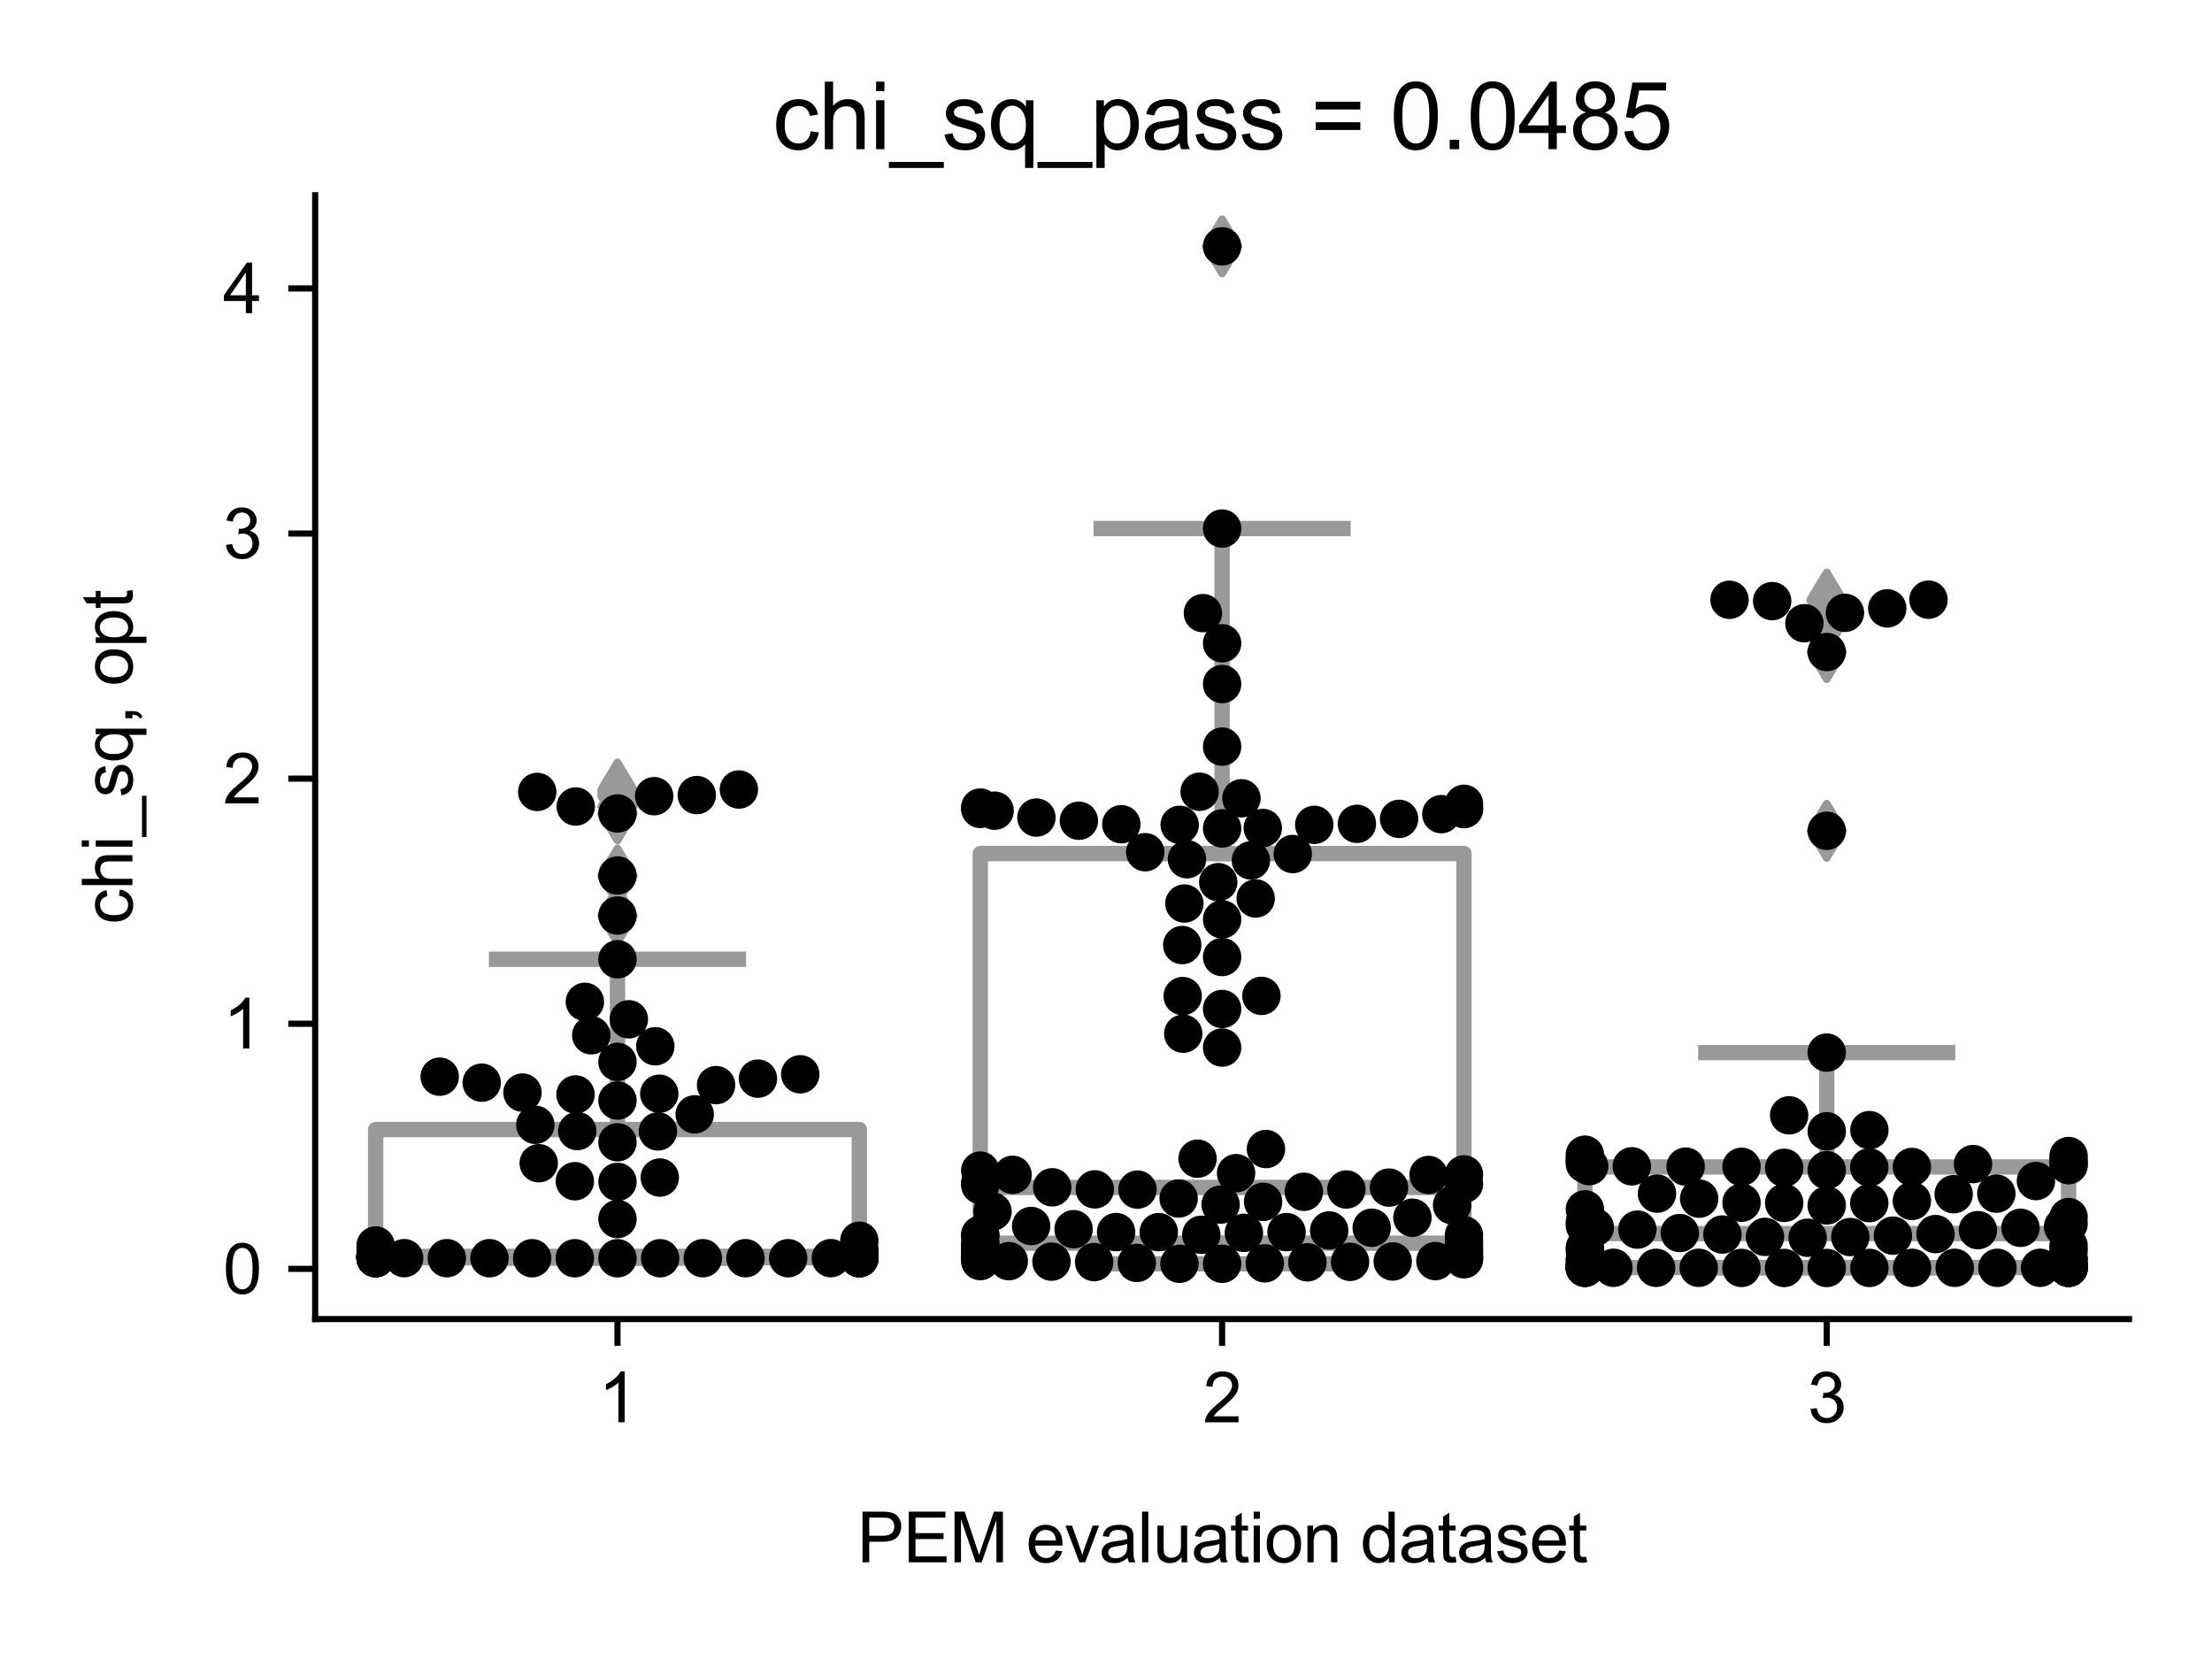 <?xml version="1.0" encoding="utf-8" standalone="no"?>
<!DOCTYPE svg PUBLIC "-//W3C//DTD SVG 1.1//EN"
  "http://www.w3.org/Graphics/SVG/1.1/DTD/svg11.dtd">
<svg xmlns:xlink="http://www.w3.org/1999/xlink" width="288pt" height="216pt" viewBox="0 0 288 216" xmlns="http://www.w3.org/2000/svg" version="1.1">
 <defs>
  <style type="text/css">*{stroke-linejoin: round; stroke-linecap: butt}</style>
 </defs>
 <g id="figure_1">
  <g id="patch_1">
   <path d="M 0 216 
L 288 216 
L 288 0 
L 0 0 
z
" style="fill: #ffffff"/>
  </g>
  <g id="axes_1">
   <g id="patch_2">
    <path d="M 41.036 171.738 
L 277.2 171.738 
L 277.2 25.425 
L 41.036 25.425 
z
" style="fill: #ffffff"/>
   </g>
   <g id="patch_3">
    <path d="M 48.908 163.756 
L 111.885 163.756 
L 111.885 147.061 
L 48.908 147.061 
L 48.908 163.756 
z
" clip-path="url(#p76d01d0c3d)" style="fill: #ffffff; stroke: #999999; stroke-width: 2; stroke-linejoin: miter"/>
   </g>
   <g id="patch_4">
    <path d="M 127.629 161.866 
L 190.606 161.866 
L 190.606 111.134 
L 127.629 111.134 
L 127.629 161.866 
z
" clip-path="url(#p76d01d0c3d)" style="fill: #ffffff; stroke: #999999; stroke-width: 2; stroke-linejoin: miter"/>
   </g>
   <g id="patch_5">
    <path d="M 206.351 165.029 
L 269.328 165.029 
L 269.328 151.935 
L 206.351 151.935 
L 206.351 165.029 
z
" clip-path="url(#p76d01d0c3d)" style="fill: #ffffff; stroke: #999999; stroke-width: 2; stroke-linejoin: miter"/>
   </g>
   <g id="matplotlib.axis_1">
    <g id="xtick_1">
     <g id="line2d_1">
      <defs>
       <path id="mb770503f40" d="M 0 0 
L 0 3.5 
" style="stroke: #000000; stroke-width: 0.8"/>
      </defs>
      <g>
       <use xlink:href="#mb770503f40" x="80.396" y="171.738" style="stroke: #000000; stroke-width: 0.8"/>
      </g>
     </g>
     <g id="text_1">
      <!-- 1 -->
      <g transform="translate(77.894 185.18)scale(0.09 -0.09)">
       <defs>
        <path id="ArialMT-31" d="M 2384 0 
L 1822 0 
L 1822 3584 
Q 1619 3391 1289 3197 
Q 959 3003 697 2906 
L 697 3450 
Q 1169 3672 1522 3987 
Q 1875 4303 2022 4600 
L 2384 4600 
L 2384 0 
z
" transform="scale(0.016)"/>
       </defs>
       <use xlink:href="#ArialMT-31"/>
      </g>
     </g>
    </g>
    <g id="xtick_2">
     <g id="line2d_2">
      <g>
       <use xlink:href="#mb770503f40" x="159.118" y="171.738" style="stroke: #000000; stroke-width: 0.8"/>
      </g>
     </g>
     <g id="text_2">
      <!-- 2 -->
      <g transform="translate(156.615 185.18)scale(0.09 -0.09)">
       <defs>
        <path id="ArialMT-32" d="M 3222 541 
L 3222 0 
L 194 0 
Q 188 203 259 391 
Q 375 700 629 1000 
Q 884 1300 1366 1694 
Q 2113 2306 2375 2664 
Q 2638 3022 2638 3341 
Q 2638 3675 2398 3904 
Q 2159 4134 1775 4134 
Q 1369 4134 1125 3890 
Q 881 3647 878 3216 
L 300 3275 
Q 359 3922 746 4261 
Q 1134 4600 1788 4600 
Q 2447 4600 2831 4234 
Q 3216 3869 3216 3328 
Q 3216 3053 3103 2787 
Q 2991 2522 2730 2228 
Q 2469 1934 1863 1422 
Q 1356 997 1212 845 
Q 1069 694 975 541 
L 3222 541 
z
" transform="scale(0.016)"/>
       </defs>
       <use xlink:href="#ArialMT-32"/>
      </g>
     </g>
    </g>
    <g id="xtick_3">
     <g id="line2d_3">
      <g>
       <use xlink:href="#mb770503f40" x="237.839" y="171.738" style="stroke: #000000; stroke-width: 0.8"/>
      </g>
     </g>
     <g id="text_3">
      <!-- 3 -->
      <g transform="translate(235.337 185.18)scale(0.09 -0.09)">
       <defs>
        <path id="ArialMT-33" d="M 269 1209 
L 831 1284 
Q 928 806 1161 595 
Q 1394 384 1728 384 
Q 2125 384 2398 659 
Q 2672 934 2672 1341 
Q 2672 1728 2419 1979 
Q 2166 2231 1775 2231 
Q 1616 2231 1378 2169 
L 1441 2663 
Q 1497 2656 1531 2656 
Q 1891 2656 2178 2843 
Q 2466 3031 2466 3422 
Q 2466 3731 2256 3934 
Q 2047 4138 1716 4138 
Q 1388 4138 1169 3931 
Q 950 3725 888 3313 
L 325 3413 
Q 428 3978 793 4289 
Q 1159 4600 1703 4600 
Q 2078 4600 2393 4439 
Q 2709 4278 2876 4000 
Q 3044 3722 3044 3409 
Q 3044 3113 2884 2869 
Q 2725 2625 2413 2481 
Q 2819 2388 3044 2092 
Q 3269 1797 3269 1353 
Q 3269 753 2831 336 
Q 2394 -81 1725 -81 
Q 1122 -81 723 278 
Q 325 638 269 1209 
z
" transform="scale(0.016)"/>
       </defs>
       <use xlink:href="#ArialMT-33"/>
      </g>
     </g>
    </g>
    <g id="text_4">
     <!-- PEM evaluation dataset -->
     <g transform="translate(111.591 203.411)scale(0.09 -0.09)">
      <defs>
       <path id="ArialMT-50" d="M 494 0 
L 494 4581 
L 2222 4581 
Q 2678 4581 2919 4538 
Q 3256 4481 3484 4323 
Q 3713 4166 3852 3881 
Q 3991 3597 3991 3256 
Q 3991 2672 3619 2267 
Q 3247 1863 2275 1863 
L 1100 1863 
L 1100 0 
L 494 0 
z
M 1100 2403 
L 2284 2403 
Q 2872 2403 3119 2622 
Q 3366 2841 3366 3238 
Q 3366 3525 3220 3729 
Q 3075 3934 2838 4000 
Q 2684 4041 2272 4041 
L 1100 4041 
L 1100 2403 
z
" transform="scale(0.016)"/>
       <path id="ArialMT-45" d="M 506 0 
L 506 4581 
L 3819 4581 
L 3819 4041 
L 1113 4041 
L 1113 2638 
L 3647 2638 
L 3647 2100 
L 1113 2100 
L 1113 541 
L 3925 541 
L 3925 0 
L 506 0 
z
" transform="scale(0.016)"/>
       <path id="ArialMT-4d" d="M 475 0 
L 475 4581 
L 1388 4581 
L 2472 1338 
Q 2622 884 2691 659 
Q 2769 909 2934 1394 
L 4031 4581 
L 4847 4581 
L 4847 0 
L 4263 0 
L 4263 3834 
L 2931 0 
L 2384 0 
L 1059 3900 
L 1059 0 
L 475 0 
z
" transform="scale(0.016)"/>
       <path id="ArialMT-20" transform="scale(0.016)"/>
       <path id="ArialMT-65" d="M 2694 1069 
L 3275 997 
Q 3138 488 2766 206 
Q 2394 -75 1816 -75 
Q 1088 -75 661 373 
Q 234 822 234 1631 
Q 234 2469 665 2931 
Q 1097 3394 1784 3394 
Q 2450 3394 2872 2941 
Q 3294 2488 3294 1666 
Q 3294 1616 3291 1516 
L 816 1516 
Q 847 969 1125 678 
Q 1403 388 1819 388 
Q 2128 388 2347 550 
Q 2566 713 2694 1069 
z
M 847 1978 
L 2700 1978 
Q 2663 2397 2488 2606 
Q 2219 2931 1791 2931 
Q 1403 2931 1139 2672 
Q 875 2413 847 1978 
z
" transform="scale(0.016)"/>
       <path id="ArialMT-76" d="M 1344 0 
L 81 3319 
L 675 3319 
L 1388 1331 
Q 1503 1009 1600 663 
Q 1675 925 1809 1294 
L 2547 3319 
L 3125 3319 
L 1869 0 
L 1344 0 
z
" transform="scale(0.016)"/>
       <path id="ArialMT-61" d="M 2588 409 
Q 2275 144 1986 34 
Q 1697 -75 1366 -75 
Q 819 -75 525 192 
Q 231 459 231 875 
Q 231 1119 342 1320 
Q 453 1522 633 1644 
Q 813 1766 1038 1828 
Q 1203 1872 1538 1913 
Q 2219 1994 2541 2106 
Q 2544 2222 2544 2253 
Q 2544 2597 2384 2738 
Q 2169 2928 1744 2928 
Q 1347 2928 1158 2789 
Q 969 2650 878 2297 
L 328 2372 
Q 403 2725 575 2942 
Q 747 3159 1072 3276 
Q 1397 3394 1825 3394 
Q 2250 3394 2515 3294 
Q 2781 3194 2906 3042 
Q 3031 2891 3081 2659 
Q 3109 2516 3109 2141 
L 3109 1391 
Q 3109 606 3145 398 
Q 3181 191 3288 0 
L 2700 0 
Q 2613 175 2588 409 
z
M 2541 1666 
Q 2234 1541 1622 1453 
Q 1275 1403 1131 1340 
Q 988 1278 909 1158 
Q 831 1038 831 891 
Q 831 666 1001 516 
Q 1172 366 1500 366 
Q 1825 366 2078 508 
Q 2331 650 2450 897 
Q 2541 1088 2541 1459 
L 2541 1666 
z
" transform="scale(0.016)"/>
       <path id="ArialMT-6c" d="M 409 0 
L 409 4581 
L 972 4581 
L 972 0 
L 409 0 
z
" transform="scale(0.016)"/>
       <path id="ArialMT-75" d="M 2597 0 
L 2597 488 
Q 2209 -75 1544 -75 
Q 1250 -75 995 37 
Q 741 150 617 320 
Q 494 491 444 738 
Q 409 903 409 1263 
L 409 3319 
L 972 3319 
L 972 1478 
Q 972 1038 1006 884 
Q 1059 663 1231 536 
Q 1403 409 1656 409 
Q 1909 409 2131 539 
Q 2353 669 2445 892 
Q 2538 1116 2538 1541 
L 2538 3319 
L 3100 3319 
L 3100 0 
L 2597 0 
z
" transform="scale(0.016)"/>
       <path id="ArialMT-74" d="M 1650 503 
L 1731 6 
Q 1494 -44 1306 -44 
Q 1000 -44 831 53 
Q 663 150 594 308 
Q 525 466 525 972 
L 525 2881 
L 113 2881 
L 113 3319 
L 525 3319 
L 525 4141 
L 1084 4478 
L 1084 3319 
L 1650 3319 
L 1650 2881 
L 1084 2881 
L 1084 941 
Q 1084 700 1114 631 
Q 1144 563 1211 522 
Q 1278 481 1403 481 
Q 1497 481 1650 503 
z
" transform="scale(0.016)"/>
       <path id="ArialMT-69" d="M 425 3934 
L 425 4581 
L 988 4581 
L 988 3934 
L 425 3934 
z
M 425 0 
L 425 3319 
L 988 3319 
L 988 0 
L 425 0 
z
" transform="scale(0.016)"/>
       <path id="ArialMT-6f" d="M 213 1659 
Q 213 2581 725 3025 
Q 1153 3394 1769 3394 
Q 2453 3394 2887 2945 
Q 3322 2497 3322 1706 
Q 3322 1066 3130 698 
Q 2938 331 2570 128 
Q 2203 -75 1769 -75 
Q 1072 -75 642 372 
Q 213 819 213 1659 
z
M 791 1659 
Q 791 1022 1069 705 
Q 1347 388 1769 388 
Q 2188 388 2466 706 
Q 2744 1025 2744 1678 
Q 2744 2294 2464 2611 
Q 2184 2928 1769 2928 
Q 1347 2928 1069 2612 
Q 791 2297 791 1659 
z
" transform="scale(0.016)"/>
       <path id="ArialMT-6e" d="M 422 0 
L 422 3319 
L 928 3319 
L 928 2847 
Q 1294 3394 1984 3394 
Q 2284 3394 2536 3286 
Q 2788 3178 2913 3003 
Q 3038 2828 3088 2588 
Q 3119 2431 3119 2041 
L 3119 0 
L 2556 0 
L 2556 2019 
Q 2556 2363 2490 2533 
Q 2425 2703 2258 2804 
Q 2091 2906 1866 2906 
Q 1506 2906 1245 2678 
Q 984 2450 984 1813 
L 984 0 
L 422 0 
z
" transform="scale(0.016)"/>
       <path id="ArialMT-64" d="M 2575 0 
L 2575 419 
Q 2259 -75 1647 -75 
Q 1250 -75 917 144 
Q 584 363 401 755 
Q 219 1147 219 1656 
Q 219 2153 384 2558 
Q 550 2963 881 3178 
Q 1213 3394 1622 3394 
Q 1922 3394 2156 3267 
Q 2391 3141 2538 2938 
L 2538 4581 
L 3097 4581 
L 3097 0 
L 2575 0 
z
M 797 1656 
Q 797 1019 1065 703 
Q 1334 388 1700 388 
Q 2069 388 2326 689 
Q 2584 991 2584 1609 
Q 2584 2291 2321 2609 
Q 2059 2928 1675 2928 
Q 1300 2928 1048 2622 
Q 797 2316 797 1656 
z
" transform="scale(0.016)"/>
       <path id="ArialMT-73" d="M 197 991 
L 753 1078 
Q 800 744 1014 566 
Q 1228 388 1613 388 
Q 2000 388 2187 545 
Q 2375 703 2375 916 
Q 2375 1106 2209 1216 
Q 2094 1291 1634 1406 
Q 1016 1563 777 1677 
Q 538 1791 414 1992 
Q 291 2194 291 2438 
Q 291 2659 392 2848 
Q 494 3038 669 3163 
Q 800 3259 1026 3326 
Q 1253 3394 1513 3394 
Q 1903 3394 2198 3281 
Q 2494 3169 2634 2976 
Q 2775 2784 2828 2463 
L 2278 2388 
Q 2241 2644 2061 2787 
Q 1881 2931 1553 2931 
Q 1166 2931 1000 2803 
Q 834 2675 834 2503 
Q 834 2394 903 2306 
Q 972 2216 1119 2156 
Q 1203 2125 1616 2013 
Q 2213 1853 2448 1751 
Q 2684 1650 2818 1456 
Q 2953 1263 2953 975 
Q 2953 694 2789 445 
Q 2625 197 2315 61 
Q 2006 -75 1616 -75 
Q 969 -75 630 194 
Q 291 463 197 991 
z
" transform="scale(0.016)"/>
      </defs>
      <use xlink:href="#ArialMT-50"/>
      <use xlink:href="#ArialMT-45" x="66.699"/>
      <use xlink:href="#ArialMT-4d" x="133.398"/>
      <use xlink:href="#ArialMT-20" x="216.699"/>
      <use xlink:href="#ArialMT-65" x="244.482"/>
      <use xlink:href="#ArialMT-76" x="300.098"/>
      <use xlink:href="#ArialMT-61" x="350.098"/>
      <use xlink:href="#ArialMT-6c" x="405.713"/>
      <use xlink:href="#ArialMT-75" x="427.93"/>
      <use xlink:href="#ArialMT-61" x="483.545"/>
      <use xlink:href="#ArialMT-74" x="539.16"/>
      <use xlink:href="#ArialMT-69" x="566.943"/>
      <use xlink:href="#ArialMT-6f" x="589.16"/>
      <use xlink:href="#ArialMT-6e" x="644.775"/>
      <use xlink:href="#ArialMT-20" x="700.391"/>
      <use xlink:href="#ArialMT-64" x="728.174"/>
      <use xlink:href="#ArialMT-61" x="783.789"/>
      <use xlink:href="#ArialMT-74" x="839.404"/>
      <use xlink:href="#ArialMT-61" x="867.188"/>
      <use xlink:href="#ArialMT-73" x="922.803"/>
      <use xlink:href="#ArialMT-65" x="972.803"/>
      <use xlink:href="#ArialMT-74" x="1028.418"/>
     </g>
    </g>
   </g>
   <g id="matplotlib.axis_2">
    <g id="ytick_1">
     <g id="line2d_4">
      <defs>
       <path id="m983ba4df75" d="M 0 0 
L -3.5 0 
" style="stroke: #000000; stroke-width: 0.8"/>
      </defs>
      <g>
       <use xlink:href="#m983ba4df75" x="41.036" y="165.204" style="stroke: #000000; stroke-width: 0.8"/>
      </g>
     </g>
     <g id="text_5">
      <!-- 0 -->
      <g transform="translate(29.031 168.425)scale(0.09 -0.09)">
       <defs>
        <path id="ArialMT-30" d="M 266 2259 
Q 266 3072 433 3567 
Q 600 4063 929 4331 
Q 1259 4600 1759 4600 
Q 2128 4600 2406 4451 
Q 2684 4303 2865 4023 
Q 3047 3744 3150 3342 
Q 3253 2941 3253 2259 
Q 3253 1453 3087 958 
Q 2922 463 2592 192 
Q 2263 -78 1759 -78 
Q 1097 -78 719 397 
Q 266 969 266 2259 
z
M 844 2259 
Q 844 1131 1108 757 
Q 1372 384 1759 384 
Q 2147 384 2411 759 
Q 2675 1134 2675 2259 
Q 2675 3391 2411 3762 
Q 2147 4134 1753 4134 
Q 1366 4134 1134 3806 
Q 844 3388 844 2259 
z
" transform="scale(0.016)"/>
       </defs>
       <use xlink:href="#ArialMT-30"/>
      </g>
     </g>
    </g>
    <g id="ytick_2">
     <g id="line2d_5">
      <g>
       <use xlink:href="#m983ba4df75" x="41.036" y="133.29" style="stroke: #000000; stroke-width: 0.8"/>
      </g>
     </g>
     <g id="text_6">
      <!-- 1 -->
      <g transform="translate(29.031 136.512)scale(0.09 -0.09)">
       <use xlink:href="#ArialMT-31"/>
      </g>
     </g>
    </g>
    <g id="ytick_3">
     <g id="line2d_6">
      <g>
       <use xlink:href="#m983ba4df75" x="41.036" y="101.377" style="stroke: #000000; stroke-width: 0.8"/>
      </g>
     </g>
     <g id="text_7">
      <!-- 2 -->
      <g transform="translate(29.031 104.598)scale(0.09 -0.09)">
       <use xlink:href="#ArialMT-32"/>
      </g>
     </g>
    </g>
    <g id="ytick_4">
     <g id="line2d_7">
      <g>
       <use xlink:href="#m983ba4df75" x="41.036" y="69.464" style="stroke: #000000; stroke-width: 0.8"/>
      </g>
     </g>
     <g id="text_8">
      <!-- 3 -->
      <g transform="translate(29.031 72.685)scale(0.09 -0.09)">
       <use xlink:href="#ArialMT-33"/>
      </g>
     </g>
    </g>
    <g id="ytick_5">
     <g id="line2d_8">
      <g>
       <use xlink:href="#m983ba4df75" x="41.036" y="37.551" style="stroke: #000000; stroke-width: 0.8"/>
      </g>
     </g>
     <g id="text_9">
      <!-- 4 -->
      <g transform="translate(29.031 40.772)scale(0.09 -0.09)">
       <defs>
        <path id="ArialMT-34" d="M 2069 0 
L 2069 1097 
L 81 1097 
L 81 1613 
L 2172 4581 
L 2631 4581 
L 2631 1613 
L 3250 1613 
L 3250 1097 
L 2631 1097 
L 2631 0 
L 2069 0 
z
M 2069 1613 
L 2069 3678 
L 634 1613 
L 2069 1613 
z
" transform="scale(0.016)"/>
       </defs>
       <use xlink:href="#ArialMT-34"/>
      </g>
     </g>
    </g>
    <g id="text_10">
     <!-- chi_sq, opt -->
     <g transform="translate(17.242 120.344)rotate(-90)scale(0.09 -0.09)">
      <defs>
       <path id="ArialMT-63" d="M 2588 1216 
L 3141 1144 
Q 3050 572 2676 248 
Q 2303 -75 1759 -75 
Q 1078 -75 664 370 
Q 250 816 250 1647 
Q 250 2184 428 2587 
Q 606 2991 970 3192 
Q 1334 3394 1763 3394 
Q 2303 3394 2647 3120 
Q 2991 2847 3088 2344 
L 2541 2259 
Q 2463 2594 2264 2762 
Q 2066 2931 1784 2931 
Q 1359 2931 1093 2626 
Q 828 2322 828 1663 
Q 828 994 1084 691 
Q 1341 388 1753 388 
Q 2084 388 2306 591 
Q 2528 794 2588 1216 
z
" transform="scale(0.016)"/>
       <path id="ArialMT-68" d="M 422 0 
L 422 4581 
L 984 4581 
L 984 2938 
Q 1378 3394 1978 3394 
Q 2347 3394 2619 3248 
Q 2891 3103 3008 2847 
Q 3125 2591 3125 2103 
L 3125 0 
L 2563 0 
L 2563 2103 
Q 2563 2525 2380 2717 
Q 2197 2909 1863 2909 
Q 1613 2909 1392 2779 
Q 1172 2650 1078 2428 
Q 984 2206 984 1816 
L 984 0 
L 422 0 
z
" transform="scale(0.016)"/>
       <path id="ArialMT-5f" d="M -97 -1272 
L -97 -866 
L 3631 -866 
L 3631 -1272 
L -97 -1272 
z
" transform="scale(0.016)"/>
       <path id="ArialMT-71" d="M 2538 -1272 
L 2538 353 
Q 2406 169 2170 47 
Q 1934 -75 1669 -75 
Q 1078 -75 651 397 
Q 225 869 225 1691 
Q 225 2191 398 2587 
Q 572 2984 901 3189 
Q 1231 3394 1625 3394 
Q 2241 3394 2594 2875 
L 2594 3319 
L 3100 3319 
L 3100 -1272 
L 2538 -1272 
z
M 803 1669 
Q 803 1028 1072 708 
Q 1341 388 1716 388 
Q 2075 388 2334 692 
Q 2594 997 2594 1619 
Q 2594 2281 2320 2615 
Q 2047 2950 1678 2950 
Q 1313 2950 1058 2639 
Q 803 2328 803 1669 
z
" transform="scale(0.016)"/>
       <path id="ArialMT-2c" d="M 569 0 
L 569 641 
L 1209 641 
L 1209 0 
Q 1209 -353 1084 -570 
Q 959 -788 688 -906 
L 531 -666 
Q 709 -588 793 -436 
Q 878 -284 888 0 
L 569 0 
z
" transform="scale(0.016)"/>
       <path id="ArialMT-70" d="M 422 -1272 
L 422 3319 
L 934 3319 
L 934 2888 
Q 1116 3141 1344 3267 
Q 1572 3394 1897 3394 
Q 2322 3394 2647 3175 
Q 2972 2956 3137 2557 
Q 3303 2159 3303 1684 
Q 3303 1175 3120 767 
Q 2938 359 2589 142 
Q 2241 -75 1856 -75 
Q 1575 -75 1351 44 
Q 1128 163 984 344 
L 984 -1272 
L 422 -1272 
z
M 931 1641 
Q 931 1000 1190 694 
Q 1450 388 1819 388 
Q 2194 388 2461 705 
Q 2728 1022 2728 1688 
Q 2728 2322 2467 2637 
Q 2206 2953 1844 2953 
Q 1484 2953 1207 2617 
Q 931 2281 931 1641 
z
" transform="scale(0.016)"/>
      </defs>
      <use xlink:href="#ArialMT-63"/>
      <use xlink:href="#ArialMT-68" x="50"/>
      <use xlink:href="#ArialMT-69" x="105.615"/>
      <use xlink:href="#ArialMT-5f" x="127.832"/>
      <use xlink:href="#ArialMT-73" x="183.447"/>
      <use xlink:href="#ArialMT-71" x="233.447"/>
      <use xlink:href="#ArialMT-2c" x="289.062"/>
      <use xlink:href="#ArialMT-20" x="316.846"/>
      <use xlink:href="#ArialMT-6f" x="344.629"/>
      <use xlink:href="#ArialMT-70" x="400.244"/>
      <use xlink:href="#ArialMT-74" x="455.859"/>
     </g>
    </g>
   </g>
   <g id="line2d_9">
    <path d="M 80.396 163.756 
L 80.396 163.824 
" clip-path="url(#p76d01d0c3d)" style="fill: none; stroke: #999999; stroke-width: 2; stroke-linecap: square"/>
   </g>
   <g id="line2d_10">
    <path d="M 80.396 147.061 
L 80.396 124.896 
" clip-path="url(#p76d01d0c3d)" style="fill: none; stroke: #999999; stroke-width: 2; stroke-linecap: square"/>
   </g>
   <g id="line2d_11">
    <path d="M 64.652 163.824 
L 96.141 163.824 
" clip-path="url(#p76d01d0c3d)" style="fill: none; stroke: #999999; stroke-width: 2; stroke-linecap: square"/>
   </g>
   <g id="line2d_12">
    <path d="M 64.652 124.896 
L 96.141 124.896 
" clip-path="url(#p76d01d0c3d)" style="fill: none; stroke: #999999; stroke-width: 2; stroke-linecap: square"/>
   </g>
   <g id="line2d_13">
    <defs>
     <path id="mafc43ef3db" d="M -0 3.536 
L 2.121 0 
L -0 -3.536 
L -2.121 -0 
z
" style="stroke: #999999; stroke-linejoin: miter"/>
    </defs>
    <g clip-path="url(#p76d01d0c3d)">
     <use xlink:href="#mafc43ef3db" x="80.396" y="119.202" style="fill: #999999; stroke: #999999; stroke-linejoin: miter"/>
     <use xlink:href="#mafc43ef3db" x="80.396" y="113.992" style="fill: #999999; stroke: #999999; stroke-linejoin: miter"/>
     <use xlink:href="#mafc43ef3db" x="80.396" y="105.91" style="fill: #999999; stroke: #999999; stroke-linejoin: miter"/>
     <use xlink:href="#mafc43ef3db" x="80.396" y="105.007" style="fill: #999999; stroke: #999999; stroke-linejoin: miter"/>
     <use xlink:href="#mafc43ef3db" x="80.396" y="103.662" style="fill: #999999; stroke: #999999; stroke-linejoin: miter"/>
     <use xlink:href="#mafc43ef3db" x="80.396" y="103.519" style="fill: #999999; stroke: #999999; stroke-linejoin: miter"/>
     <use xlink:href="#mafc43ef3db" x="80.396" y="103.11" style="fill: #999999; stroke: #999999; stroke-linejoin: miter"/>
     <use xlink:href="#mafc43ef3db" x="80.396" y="102.794" style="fill: #999999; stroke: #999999; stroke-linejoin: miter"/>
    </g>
   </g>
   <g id="line2d_14">
    <path d="M 159.118 161.866 
L 159.118 164.544 
" clip-path="url(#p76d01d0c3d)" style="fill: none; stroke: #999999; stroke-width: 2; stroke-linecap: square"/>
   </g>
   <g id="line2d_15">
    <path d="M 159.118 111.134 
L 159.118 68.816 
" clip-path="url(#p76d01d0c3d)" style="fill: none; stroke: #999999; stroke-width: 2; stroke-linecap: square"/>
   </g>
   <g id="line2d_16">
    <path d="M 143.374 164.544 
L 174.862 164.544 
" clip-path="url(#p76d01d0c3d)" style="fill: none; stroke: #999999; stroke-width: 2; stroke-linecap: square"/>
   </g>
   <g id="line2d_17">
    <path d="M 143.374 68.816 
L 174.862 68.816 
" clip-path="url(#p76d01d0c3d)" style="fill: none; stroke: #999999; stroke-width: 2; stroke-linecap: square"/>
   </g>
   <g id="line2d_18">
    <g clip-path="url(#p76d01d0c3d)">
     <use xlink:href="#mafc43ef3db" x="159.118" y="32.076" style="fill: #999999; stroke: #999999; stroke-linejoin: miter"/>
    </g>
   </g>
   <g id="line2d_19">
    <path d="M 237.839 165.029 
L 237.839 165.088 
" clip-path="url(#p76d01d0c3d)" style="fill: none; stroke: #999999; stroke-width: 2; stroke-linecap: square"/>
   </g>
   <g id="line2d_20">
    <path d="M 237.839 151.935 
L 237.839 137.047 
" clip-path="url(#p76d01d0c3d)" style="fill: none; stroke: #999999; stroke-width: 2; stroke-linecap: square"/>
   </g>
   <g id="line2d_21">
    <path d="M 222.095 165.088 
L 253.584 165.088 
" clip-path="url(#p76d01d0c3d)" style="fill: none; stroke: #999999; stroke-width: 2; stroke-linecap: square"/>
   </g>
   <g id="line2d_22">
    <path d="M 222.095 137.047 
L 253.584 137.047 
" clip-path="url(#p76d01d0c3d)" style="fill: none; stroke: #999999; stroke-width: 2; stroke-linecap: square"/>
   </g>
   <g id="line2d_23">
    <g clip-path="url(#p76d01d0c3d)">
     <use xlink:href="#mafc43ef3db" x="237.839" y="108.169" style="fill: #999999; stroke: #999999; stroke-linejoin: miter"/>
     <use xlink:href="#mafc43ef3db" x="237.839" y="84.893" style="fill: #999999; stroke: #999999; stroke-linejoin: miter"/>
     <use xlink:href="#mafc43ef3db" x="237.839" y="81.147" style="fill: #999999; stroke: #999999; stroke-linejoin: miter"/>
     <use xlink:href="#mafc43ef3db" x="237.839" y="79.787" style="fill: #999999; stroke: #999999; stroke-linejoin: miter"/>
     <use xlink:href="#mafc43ef3db" x="237.839" y="79.208" style="fill: #999999; stroke: #999999; stroke-linejoin: miter"/>
     <use xlink:href="#mafc43ef3db" x="237.839" y="78.265" style="fill: #999999; stroke: #999999; stroke-linejoin: miter"/>
     <use xlink:href="#mafc43ef3db" x="237.839" y="78.092" style="fill: #999999; stroke: #999999; stroke-linejoin: miter"/>
     <use xlink:href="#mafc43ef3db" x="237.839" y="78.077" style="fill: #999999; stroke: #999999; stroke-linejoin: miter"/>
    </g>
   </g>
   <g id="line2d_24">
    <path d="M 48.908 163.575 
L 111.885 163.575 
" clip-path="url(#p76d01d0c3d)" style="fill: none; stroke: #999999; stroke-width: 2; stroke-linecap: square"/>
   </g>
   <g id="line2d_25">
    <path d="M 127.629 154.605 
L 190.606 154.605 
" clip-path="url(#p76d01d0c3d)" style="fill: none; stroke: #999999; stroke-width: 2; stroke-linecap: square"/>
   </g>
   <g id="line2d_26">
    <path d="M 206.351 160.607 
L 269.328 160.607 
" clip-path="url(#p76d01d0c3d)" style="fill: none; stroke: #999999; stroke-width: 2; stroke-linecap: square"/>
   </g>
   <g id="patch_6">
    <path d="M 41.036 171.738 
L 41.036 25.425 
" style="fill: none; stroke: #000000; stroke-width: 0.8; stroke-linejoin: miter; stroke-linecap: square"/>
   </g>
   <g id="patch_7">
    <path d="M 41.036 171.738 
L 277.2 171.738 
" style="fill: none; stroke: #000000; stroke-width: 0.8; stroke-linejoin: miter; stroke-linecap: square"/>
   </g>
   <g id="PathCollection_1">
    <defs>
     <path id="C0_0_59c40c7d35" d="M 0 2.5 
C 0.663 2.5 1.299 2.237 1.768 1.768 
C 2.237 1.299 2.5 0.663 2.5 -0 
C 2.5 -0.663 2.237 -1.299 1.768 -1.768 
C 1.299 -2.237 0.663 -2.5 0 -2.5 
C -0.663 -2.5 -1.299 -2.237 -1.768 -1.768 
C -2.237 -1.299 -2.5 -0.663 -2.5 0 
C -2.5 0.663 -2.237 1.299 -1.768 1.768 
C -1.299 2.237 -0.663 2.5 0 2.5 
z
"/>
    </defs>
    <g clip-path="url(#p76d01d0c3d)">
     <use xlink:href="#C0_0_59c40c7d35" x="80.396" y="163.824"/>
    </g>
    <g clip-path="url(#p76d01d0c3d)">
     <use xlink:href="#C0_0_59c40c7d35" x="74.841" y="163.822"/>
    </g>
    <g clip-path="url(#p76d01d0c3d)">
     <use xlink:href="#C0_0_59c40c7d35" x="85.951" y="163.821"/>
    </g>
    <g clip-path="url(#p76d01d0c3d)">
     <use xlink:href="#C0_0_59c40c7d35" x="69.286" y="163.819"/>
    </g>
    <g clip-path="url(#p76d01d0c3d)">
     <use xlink:href="#C0_0_59c40c7d35" x="91.506" y="163.818"/>
    </g>
    <g clip-path="url(#p76d01d0c3d)">
     <use xlink:href="#C0_0_59c40c7d35" x="63.732" y="163.817"/>
    </g>
    <g clip-path="url(#p76d01d0c3d)">
     <use xlink:href="#C0_0_59c40c7d35" x="97.061" y="163.817"/>
    </g>
    <g clip-path="url(#p76d01d0c3d)">
     <use xlink:href="#C0_0_59c40c7d35" x="102.616" y="163.817"/>
    </g>
    <g clip-path="url(#p76d01d0c3d)">
     <use xlink:href="#C0_0_59c40c7d35" x="58.177" y="163.814"/>
    </g>
    <g clip-path="url(#p76d01d0c3d)">
     <use xlink:href="#C0_0_59c40c7d35" x="108.171" y="163.81"/>
    </g>
    <g clip-path="url(#p76d01d0c3d)">
     <use xlink:href="#C0_0_59c40c7d35" x="52.622" y="163.81"/>
    </g>
    <g clip-path="url(#p76d01d0c3d)">
     <use xlink:href="#C0_0_59c40c7d35" x="111.885" y="163.809"/>
    </g>
    <g clip-path="url(#p76d01d0c3d)">
     <use xlink:href="#C0_0_59c40c7d35" x="48.908" y="163.807"/>
    </g>
    <g clip-path="url(#p76d01d0c3d)">
     <use xlink:href="#C0_0_59c40c7d35" x="111.885" y="163.806"/>
    </g>
    <g clip-path="url(#p76d01d0c3d)">
     <use xlink:href="#C0_0_59c40c7d35" x="48.908" y="163.804"/>
    </g>
    <g clip-path="url(#p76d01d0c3d)">
     <use xlink:href="#C0_0_59c40c7d35" x="111.885" y="163.804"/>
    </g>
    <g clip-path="url(#p76d01d0c3d)">
     <use xlink:href="#C0_0_59c40c7d35" x="48.908" y="163.796"/>
    </g>
    <g clip-path="url(#p76d01d0c3d)">
     <use xlink:href="#C0_0_59c40c7d35" x="111.885" y="163.795"/>
    </g>
    <g clip-path="url(#p76d01d0c3d)">
     <use xlink:href="#C0_0_59c40c7d35" x="48.908" y="163.794"/>
    </g>
    <g clip-path="url(#p76d01d0c3d)">
     <use xlink:href="#C0_0_59c40c7d35" x="111.885" y="163.793"/>
    </g>
    <g clip-path="url(#p76d01d0c3d)">
     <use xlink:href="#C0_0_59c40c7d35" x="48.908" y="163.792"/>
    </g>
    <g clip-path="url(#p76d01d0c3d)">
     <use xlink:href="#C0_0_59c40c7d35" x="111.885" y="163.782"/>
    </g>
    <g clip-path="url(#p76d01d0c3d)">
     <use xlink:href="#C0_0_59c40c7d35" x="48.908" y="163.778"/>
    </g>
    <g clip-path="url(#p76d01d0c3d)">
     <use xlink:href="#C0_0_59c40c7d35" x="48.908" y="163.777"/>
    </g>
    <g clip-path="url(#p76d01d0c3d)">
     <use xlink:href="#C0_0_59c40c7d35" x="111.885" y="163.759"/>
    </g>
    <g clip-path="url(#p76d01d0c3d)">
     <use xlink:href="#C0_0_59c40c7d35" x="111.885" y="163.756"/>
    </g>
    <g clip-path="url(#p76d01d0c3d)">
     <use xlink:href="#C0_0_59c40c7d35" x="48.908" y="163.748"/>
    </g>
    <g clip-path="url(#p76d01d0c3d)">
     <use xlink:href="#C0_0_59c40c7d35" x="48.908" y="163.743"/>
    </g>
    <g clip-path="url(#p76d01d0c3d)">
     <use xlink:href="#C0_0_59c40c7d35" x="111.885" y="163.74"/>
    </g>
    <g clip-path="url(#p76d01d0c3d)">
     <use xlink:href="#C0_0_59c40c7d35" x="48.908" y="163.736"/>
    </g>
    <g clip-path="url(#p76d01d0c3d)">
     <use xlink:href="#C0_0_59c40c7d35" x="111.885" y="163.72"/>
    </g>
    <g clip-path="url(#p76d01d0c3d)">
     <use xlink:href="#C0_0_59c40c7d35" x="48.908" y="163.72"/>
    </g>
    <g clip-path="url(#p76d01d0c3d)">
     <use xlink:href="#C0_0_59c40c7d35" x="111.885" y="163.72"/>
    </g>
    <g clip-path="url(#p76d01d0c3d)">
     <use xlink:href="#C0_0_59c40c7d35" x="48.908" y="163.716"/>
    </g>
    <g clip-path="url(#p76d01d0c3d)">
     <use xlink:href="#C0_0_59c40c7d35" x="111.885" y="163.68"/>
    </g>
    <g clip-path="url(#p76d01d0c3d)">
     <use xlink:href="#C0_0_59c40c7d35" x="48.908" y="163.673"/>
    </g>
    <g clip-path="url(#p76d01d0c3d)">
     <use xlink:href="#C0_0_59c40c7d35" x="111.885" y="163.651"/>
    </g>
    <g clip-path="url(#p76d01d0c3d)">
     <use xlink:href="#C0_0_59c40c7d35" x="48.908" y="163.649"/>
    </g>
    <g clip-path="url(#p76d01d0c3d)">
     <use xlink:href="#C0_0_59c40c7d35" x="111.885" y="163.634"/>
    </g>
    <g clip-path="url(#p76d01d0c3d)">
     <use xlink:href="#C0_0_59c40c7d35" x="48.908" y="163.63"/>
    </g>
    <g clip-path="url(#p76d01d0c3d)">
     <use xlink:href="#C0_0_59c40c7d35" x="111.885" y="163.622"/>
    </g>
    <g clip-path="url(#p76d01d0c3d)">
     <use xlink:href="#C0_0_59c40c7d35" x="48.908" y="163.607"/>
    </g>
    <g clip-path="url(#p76d01d0c3d)">
     <use xlink:href="#C0_0_59c40c7d35" x="111.885" y="163.603"/>
    </g>
    <g clip-path="url(#p76d01d0c3d)">
     <use xlink:href="#C0_0_59c40c7d35" x="48.908" y="163.603"/>
    </g>
    <g clip-path="url(#p76d01d0c3d)">
     <use xlink:href="#C0_0_59c40c7d35" x="111.885" y="163.6"/>
    </g>
    <g clip-path="url(#p76d01d0c3d)">
     <use xlink:href="#C0_0_59c40c7d35" x="48.908" y="163.593"/>
    </g>
    <g clip-path="url(#p76d01d0c3d)">
     <use xlink:href="#C0_0_59c40c7d35" x="111.885" y="163.59"/>
    </g>
    <g clip-path="url(#p76d01d0c3d)">
     <use xlink:href="#C0_0_59c40c7d35" x="48.908" y="163.579"/>
    </g>
    <g clip-path="url(#p76d01d0c3d)">
     <use xlink:href="#C0_0_59c40c7d35" x="111.885" y="163.579"/>
    </g>
    <g clip-path="url(#p76d01d0c3d)">
     <use xlink:href="#C0_0_59c40c7d35" x="48.908" y="163.575"/>
    </g>
    <g clip-path="url(#p76d01d0c3d)">
     <use xlink:href="#C0_0_59c40c7d35" x="111.885" y="163.574"/>
    </g>
    <g clip-path="url(#p76d01d0c3d)">
     <use xlink:href="#C0_0_59c40c7d35" x="48.908" y="163.568"/>
    </g>
    <g clip-path="url(#p76d01d0c3d)">
     <use xlink:href="#C0_0_59c40c7d35" x="111.885" y="163.568"/>
    </g>
    <g clip-path="url(#p76d01d0c3d)">
     <use xlink:href="#C0_0_59c40c7d35" x="48.908" y="163.565"/>
    </g>
    <g clip-path="url(#p76d01d0c3d)">
     <use xlink:href="#C0_0_59c40c7d35" x="111.885" y="163.55"/>
    </g>
    <g clip-path="url(#p76d01d0c3d)">
     <use xlink:href="#C0_0_59c40c7d35" x="48.908" y="163.543"/>
    </g>
    <g clip-path="url(#p76d01d0c3d)">
     <use xlink:href="#C0_0_59c40c7d35" x="111.885" y="163.54"/>
    </g>
    <g clip-path="url(#p76d01d0c3d)">
     <use xlink:href="#C0_0_59c40c7d35" x="48.908" y="163.538"/>
    </g>
    <g clip-path="url(#p76d01d0c3d)">
     <use xlink:href="#C0_0_59c40c7d35" x="111.885" y="163.53"/>
    </g>
    <g clip-path="url(#p76d01d0c3d)">
     <use xlink:href="#C0_0_59c40c7d35" x="48.908" y="163.523"/>
    </g>
    <g clip-path="url(#p76d01d0c3d)">
     <use xlink:href="#C0_0_59c40c7d35" x="111.885" y="163.521"/>
    </g>
    <g clip-path="url(#p76d01d0c3d)">
     <use xlink:href="#C0_0_59c40c7d35" x="48.908" y="163.263"/>
    </g>
    <g clip-path="url(#p76d01d0c3d)">
     <use xlink:href="#C0_0_59c40c7d35" x="111.885" y="162.933"/>
    </g>
    <g clip-path="url(#p76d01d0c3d)">
     <use xlink:href="#C0_0_59c40c7d35" x="111.885" y="162.697"/>
    </g>
    <g clip-path="url(#p76d01d0c3d)">
     <use xlink:href="#C0_0_59c40c7d35" x="48.908" y="162.608"/>
    </g>
    <g clip-path="url(#p76d01d0c3d)">
     <use xlink:href="#C0_0_59c40c7d35" x="48.908" y="162.159"/>
    </g>
    <g clip-path="url(#p76d01d0c3d)">
     <use xlink:href="#C0_0_59c40c7d35" x="111.885" y="161.544"/>
    </g>
    <g clip-path="url(#p76d01d0c3d)">
     <use xlink:href="#C0_0_59c40c7d35" x="80.396" y="158.718"/>
    </g>
    <g clip-path="url(#p76d01d0c3d)">
     <use xlink:href="#C0_0_59c40c7d35" x="80.396" y="153.879"/>
    </g>
    <g clip-path="url(#p76d01d0c3d)">
     <use xlink:href="#C0_0_59c40c7d35" x="74.842" y="153.795"/>
    </g>
    <g clip-path="url(#p76d01d0c3d)">
     <use xlink:href="#C0_0_59c40c7d35" x="85.906" y="153.316"/>
    </g>
    <g clip-path="url(#p76d01d0c3d)">
     <use xlink:href="#C0_0_59c40c7d35" x="70.141" y="151.452"/>
    </g>
    <g clip-path="url(#p76d01d0c3d)">
     <use xlink:href="#C0_0_59c40c7d35" x="80.396" y="148.724"/>
    </g>
    <g clip-path="url(#p76d01d0c3d)">
     <use xlink:href="#C0_0_59c40c7d35" x="85.658" y="147.313"/>
    </g>
    <g clip-path="url(#p76d01d0c3d)">
     <use xlink:href="#C0_0_59c40c7d35" x="75.156" y="147.264"/>
    </g>
    <g clip-path="url(#p76d01d0c3d)">
     <use xlink:href="#C0_0_59c40c7d35" x="69.698" y="146.449"/>
    </g>
    <g clip-path="url(#p76d01d0c3d)">
     <use xlink:href="#C0_0_59c40c7d35" x="90.449" y="145.087"/>
    </g>
    <g clip-path="url(#p76d01d0c3d)">
     <use xlink:href="#C0_0_59c40c7d35" x="80.396" y="143.29"/>
    </g>
    <g clip-path="url(#p76d01d0c3d)">
     <use xlink:href="#C0_0_59c40c7d35" x="74.932" y="142.498"/>
    </g>
    <g clip-path="url(#p76d01d0c3d)">
     <use xlink:href="#C0_0_59c40c7d35" x="85.837" y="142.403"/>
    </g>
    <g clip-path="url(#p76d01d0c3d)">
     <use xlink:href="#C0_0_59c40c7d35" x="68.027" y="142.254"/>
    </g>
    <g clip-path="url(#p76d01d0c3d)">
     <use xlink:href="#C0_0_59c40c7d35" x="93.232" y="141.281"/>
    </g>
    <g clip-path="url(#p76d01d0c3d)">
     <use xlink:href="#C0_0_59c40c7d35" x="62.717" y="140.964"/>
    </g>
    <g clip-path="url(#p76d01d0c3d)">
     <use xlink:href="#C0_0_59c40c7d35" x="98.683" y="140.435"/>
    </g>
    <g clip-path="url(#p76d01d0c3d)">
     <use xlink:href="#C0_0_59c40c7d35" x="57.25" y="140.183"/>
    </g>
    <g clip-path="url(#p76d01d0c3d)">
     <use xlink:href="#C0_0_59c40c7d35" x="104.192" y="139.871"/>
    </g>
    <g clip-path="url(#p76d01d0c3d)">
     <use xlink:href="#C0_0_59c40c7d35" x="80.396" y="138.258"/>
    </g>
    <g clip-path="url(#p76d01d0c3d)">
     <use xlink:href="#C0_0_59c40c7d35" x="85.321" y="136.224"/>
    </g>
    <g clip-path="url(#p76d01d0c3d)">
     <use xlink:href="#C0_0_59c40c7d35" x="76.98" y="134.79"/>
    </g>
    <g clip-path="url(#p76d01d0c3d)">
     <use xlink:href="#C0_0_59c40c7d35" x="81.877" y="132.713"/>
    </g>
    <g clip-path="url(#p76d01d0c3d)">
     <use xlink:href="#C0_0_59c40c7d35" x="76.151" y="130.44"/>
    </g>
    <g clip-path="url(#p76d01d0c3d)">
     <use xlink:href="#C0_0_59c40c7d35" x="80.396" y="124.896"/>
    </g>
    <g clip-path="url(#p76d01d0c3d)">
     <use xlink:href="#C0_0_59c40c7d35" x="80.396" y="119.202"/>
    </g>
    <g clip-path="url(#p76d01d0c3d)">
     <use xlink:href="#C0_0_59c40c7d35" x="80.396" y="113.992"/>
    </g>
    <g clip-path="url(#p76d01d0c3d)">
     <use xlink:href="#C0_0_59c40c7d35" x="80.396" y="105.91"/>
    </g>
    <g clip-path="url(#p76d01d0c3d)">
     <use xlink:href="#C0_0_59c40c7d35" x="74.96" y="105.007"/>
    </g>
    <g clip-path="url(#p76d01d0c3d)">
     <use xlink:href="#C0_0_59c40c7d35" x="85.171" y="103.662"/>
    </g>
    <g clip-path="url(#p76d01d0c3d)">
     <use xlink:href="#C0_0_59c40c7d35" x="90.723" y="103.519"/>
    </g>
    <g clip-path="url(#p76d01d0c3d)">
     <use xlink:href="#C0_0_59c40c7d35" x="69.948" y="103.11"/>
    </g>
    <g clip-path="url(#p76d01d0c3d)">
     <use xlink:href="#C0_0_59c40c7d35" x="96.202" y="102.794"/>
    </g>
   </g>
   <g id="PathCollection_2">
    <defs>
     <path id="C1_0_6a6cbd7c4b" d="M 0 2.5 
C 0.663 2.5 1.299 2.237 1.768 1.768 
C 2.237 1.299 2.5 0.663 2.5 -0 
C 2.5 -0.663 2.237 -1.299 1.768 -1.768 
C 1.299 -2.237 0.663 -2.5 0 -2.5 
C -0.663 -2.5 -1.299 -2.237 -1.768 -1.768 
C -2.237 -1.299 -2.5 -0.663 -2.5 0 
C -2.5 0.663 -2.237 1.299 -1.768 1.768 
C -1.299 2.237 -0.663 2.5 0 2.5 
z
"/>
    </defs>
    <g clip-path="url(#p76d01d0c3d)">
     <use xlink:href="#C1_0_6a6cbd7c4b" x="159.118" y="164.544"/>
    </g>
    <g clip-path="url(#p76d01d0c3d)">
     <use xlink:href="#C1_0_6a6cbd7c4b" x="153.563" y="164.543"/>
    </g>
    <g clip-path="url(#p76d01d0c3d)">
     <use xlink:href="#C1_0_6a6cbd7c4b" x="164.672" y="164.486"/>
    </g>
    <g clip-path="url(#p76d01d0c3d)">
     <use xlink:href="#C1_0_6a6cbd7c4b" x="148.01" y="164.436"/>
    </g>
    <g clip-path="url(#p76d01d0c3d)">
     <use xlink:href="#C1_0_6a6cbd7c4b" x="170.225" y="164.354"/>
    </g>
    <g clip-path="url(#p76d01d0c3d)">
     <use xlink:href="#C1_0_6a6cbd7c4b" x="142.457" y="164.321"/>
    </g>
    <g clip-path="url(#p76d01d0c3d)">
     <use xlink:href="#C1_0_6a6cbd7c4b" x="175.779" y="164.289"/>
    </g>
    <g clip-path="url(#p76d01d0c3d)">
     <use xlink:href="#C1_0_6a6cbd7c4b" x="136.902" y="164.267"/>
    </g>
    <g clip-path="url(#p76d01d0c3d)">
     <use xlink:href="#C1_0_6a6cbd7c4b" x="181.334" y="164.244"/>
    </g>
    <g clip-path="url(#p76d01d0c3d)">
     <use xlink:href="#C1_0_6a6cbd7c4b" x="131.348" y="164.204"/>
    </g>
    <g clip-path="url(#p76d01d0c3d)">
     <use xlink:href="#C1_0_6a6cbd7c4b" x="186.888" y="164.193"/>
    </g>
    <g clip-path="url(#p76d01d0c3d)">
     <use xlink:href="#C1_0_6a6cbd7c4b" x="127.629" y="164.193"/>
    </g>
    <g clip-path="url(#p76d01d0c3d)">
     <use xlink:href="#C1_0_6a6cbd7c4b" x="190.606" y="163.956"/>
    </g>
    <g clip-path="url(#p76d01d0c3d)">
     <use xlink:href="#C1_0_6a6cbd7c4b" x="127.629" y="163.879"/>
    </g>
    <g clip-path="url(#p76d01d0c3d)">
     <use xlink:href="#C1_0_6a6cbd7c4b" x="190.606" y="163.852"/>
    </g>
    <g clip-path="url(#p76d01d0c3d)">
     <use xlink:href="#C1_0_6a6cbd7c4b" x="127.629" y="163.758"/>
    </g>
    <g clip-path="url(#p76d01d0c3d)">
     <use xlink:href="#C1_0_6a6cbd7c4b" x="190.606" y="163.575"/>
    </g>
    <g clip-path="url(#p76d01d0c3d)">
     <use xlink:href="#C1_0_6a6cbd7c4b" x="127.629" y="163.219"/>
    </g>
    <g clip-path="url(#p76d01d0c3d)">
     <use xlink:href="#C1_0_6a6cbd7c4b" x="190.606" y="163.212"/>
    </g>
    <g clip-path="url(#p76d01d0c3d)">
     <use xlink:href="#C1_0_6a6cbd7c4b" x="127.629" y="162.893"/>
    </g>
    <g clip-path="url(#p76d01d0c3d)">
     <use xlink:href="#C1_0_6a6cbd7c4b" x="190.606" y="162.833"/>
    </g>
    <g clip-path="url(#p76d01d0c3d)">
     <use xlink:href="#C1_0_6a6cbd7c4b" x="127.629" y="162.698"/>
    </g>
    <g clip-path="url(#p76d01d0c3d)">
     <use xlink:href="#C1_0_6a6cbd7c4b" x="190.606" y="162.59"/>
    </g>
    <g clip-path="url(#p76d01d0c3d)">
     <use xlink:href="#C1_0_6a6cbd7c4b" x="127.629" y="162.192"/>
    </g>
    <g clip-path="url(#p76d01d0c3d)">
     <use xlink:href="#C1_0_6a6cbd7c4b" x="190.606" y="162.076"/>
    </g>
    <g clip-path="url(#p76d01d0c3d)">
     <use xlink:href="#C1_0_6a6cbd7c4b" x="127.629" y="161.796"/>
    </g>
    <g clip-path="url(#p76d01d0c3d)">
     <use xlink:href="#C1_0_6a6cbd7c4b" x="190.606" y="161.566"/>
    </g>
    <g clip-path="url(#p76d01d0c3d)">
     <use xlink:href="#C1_0_6a6cbd7c4b" x="127.629" y="160.855"/>
    </g>
    <g clip-path="url(#p76d01d0c3d)">
     <use xlink:href="#C1_0_6a6cbd7c4b" x="190.606" y="160.823"/>
    </g>
    <g clip-path="url(#p76d01d0c3d)">
     <use xlink:href="#C1_0_6a6cbd7c4b" x="127.629" y="160.769"/>
    </g>
    <g clip-path="url(#p76d01d0c3d)">
     <use xlink:href="#C1_0_6a6cbd7c4b" x="156.409" y="160.766"/>
    </g>
    <g clip-path="url(#p76d01d0c3d)">
     <use xlink:href="#C1_0_6a6cbd7c4b" x="161.954" y="160.514"/>
    </g>
    <g clip-path="url(#p76d01d0c3d)">
     <use xlink:href="#C1_0_6a6cbd7c4b" x="150.871" y="160.419"/>
    </g>
    <g clip-path="url(#p76d01d0c3d)">
     <use xlink:href="#C1_0_6a6cbd7c4b" x="167.508" y="160.416"/>
    </g>
    <g clip-path="url(#p76d01d0c3d)">
     <use xlink:href="#C1_0_6a6cbd7c4b" x="145.316" y="160.412"/>
    </g>
    <g clip-path="url(#p76d01d0c3d)">
     <use xlink:href="#C1_0_6a6cbd7c4b" x="173.057" y="160.207"/>
    </g>
    <g clip-path="url(#p76d01d0c3d)">
     <use xlink:href="#C1_0_6a6cbd7c4b" x="139.781" y="160.04"/>
    </g>
    <g clip-path="url(#p76d01d0c3d)">
     <use xlink:href="#C1_0_6a6cbd7c4b" x="178.594" y="159.853"/>
    </g>
    <g clip-path="url(#p76d01d0c3d)">
     <use xlink:href="#C1_0_6a6cbd7c4b" x="134.251" y="159.624"/>
    </g>
    <g clip-path="url(#p76d01d0c3d)">
     <use xlink:href="#C1_0_6a6cbd7c4b" x="183.896" y="158.543"/>
    </g>
    <g clip-path="url(#p76d01d0c3d)">
     <use xlink:href="#C1_0_6a6cbd7c4b" x="129.229" y="157.743"/>
    </g>
    <g clip-path="url(#p76d01d0c3d)">
     <use xlink:href="#C1_0_6a6cbd7c4b" x="189.056" y="156.914"/>
    </g>
    <g clip-path="url(#p76d01d0c3d)">
     <use xlink:href="#C1_0_6a6cbd7c4b" x="158.92" y="156.842"/>
    </g>
    <g clip-path="url(#p76d01d0c3d)">
     <use xlink:href="#C1_0_6a6cbd7c4b" x="164.456" y="156.481"/>
    </g>
    <g clip-path="url(#p76d01d0c3d)">
     <use xlink:href="#C1_0_6a6cbd7c4b" x="153.458" y="156.042"/>
    </g>
    <g clip-path="url(#p76d01d0c3d)">
     <use xlink:href="#C1_0_6a6cbd7c4b" x="169.758" y="155.169"/>
    </g>
    <g clip-path="url(#p76d01d0c3d)">
     <use xlink:href="#C1_0_6a6cbd7c4b" x="148.098" y="154.886"/>
    </g>
    <g clip-path="url(#p76d01d0c3d)">
     <use xlink:href="#C1_0_6a6cbd7c4b" x="175.301" y="154.872"/>
    </g>
    <g clip-path="url(#p76d01d0c3d)">
     <use xlink:href="#C1_0_6a6cbd7c4b" x="142.543" y="154.856"/>
    </g>
    <g clip-path="url(#p76d01d0c3d)">
     <use xlink:href="#C1_0_6a6cbd7c4b" x="180.847" y="154.625"/>
    </g>
    <g clip-path="url(#p76d01d0c3d)">
     <use xlink:href="#C1_0_6a6cbd7c4b" x="136.999" y="154.586"/>
    </g>
    <g clip-path="url(#p76d01d0c3d)">
     <use xlink:href="#C1_0_6a6cbd7c4b" x="127.629" y="154.281"/>
    </g>
    <g clip-path="url(#p76d01d0c3d)">
     <use xlink:href="#C1_0_6a6cbd7c4b" x="190.606" y="154.138"/>
    </g>
    <g clip-path="url(#p76d01d0c3d)">
     <use xlink:href="#C1_0_6a6cbd7c4b" x="127.629" y="154.007"/>
    </g>
    <g clip-path="url(#p76d01d0c3d)">
     <use xlink:href="#C1_0_6a6cbd7c4b" x="185.998" y="152.979"/>
    </g>
    <g clip-path="url(#p76d01d0c3d)">
     <use xlink:href="#C1_0_6a6cbd7c4b" x="131.836" y="152.963"/>
    </g>
    <g clip-path="url(#p76d01d0c3d)">
     <use xlink:href="#C1_0_6a6cbd7c4b" x="190.606" y="152.904"/>
    </g>
    <g clip-path="url(#p76d01d0c3d)">
     <use xlink:href="#C1_0_6a6cbd7c4b" x="160.94" y="152.745"/>
    </g>
    <g clip-path="url(#p76d01d0c3d)">
     <use xlink:href="#C1_0_6a6cbd7c4b" x="127.629" y="152.413"/>
    </g>
    <g clip-path="url(#p76d01d0c3d)">
     <use xlink:href="#C1_0_6a6cbd7c4b" x="155.922" y="150.858"/>
    </g>
    <g clip-path="url(#p76d01d0c3d)">
     <use xlink:href="#C1_0_6a6cbd7c4b" x="164.826" y="149.602"/>
    </g>
    <g clip-path="url(#p76d01d0c3d)">
     <use xlink:href="#C1_0_6a6cbd7c4b" x="159.118" y="136.394"/>
    </g>
    <g clip-path="url(#p76d01d0c3d)">
     <use xlink:href="#C1_0_6a6cbd7c4b" x="154.054" y="134.587"/>
    </g>
    <g clip-path="url(#p76d01d0c3d)">
     <use xlink:href="#C1_0_6a6cbd7c4b" x="159.118" y="131.369"/>
    </g>
    <g clip-path="url(#p76d01d0c3d)">
     <use xlink:href="#C1_0_6a6cbd7c4b" x="153.985" y="129.688"/>
    </g>
    <g clip-path="url(#p76d01d0c3d)">
     <use xlink:href="#C1_0_6a6cbd7c4b" x="164.237" y="129.662"/>
    </g>
    <g clip-path="url(#p76d01d0c3d)">
     <use xlink:href="#C1_0_6a6cbd7c4b" x="159.118" y="124.607"/>
    </g>
    <g clip-path="url(#p76d01d0c3d)">
     <use xlink:href="#C1_0_6a6cbd7c4b" x="153.924" y="123.047"/>
    </g>
    <g clip-path="url(#p76d01d0c3d)">
     <use xlink:href="#C1_0_6a6cbd7c4b" x="159.118" y="119.694"/>
    </g>
    <g clip-path="url(#p76d01d0c3d)">
     <use xlink:href="#C1_0_6a6cbd7c4b" x="154.208" y="117.637"/>
    </g>
    <g clip-path="url(#p76d01d0c3d)">
     <use xlink:href="#C1_0_6a6cbd7c4b" x="163.487" y="116.977"/>
    </g>
    <g clip-path="url(#p76d01d0c3d)">
     <use xlink:href="#C1_0_6a6cbd7c4b" x="158.617" y="114.86"/>
    </g>
    <g clip-path="url(#p76d01d0c3d)">
     <use xlink:href="#C1_0_6a6cbd7c4b" x="162.866" y="112.026"/>
    </g>
    <g clip-path="url(#p76d01d0c3d)">
     <use xlink:href="#C1_0_6a6cbd7c4b" x="154.54" y="111.873"/>
    </g>
    <g clip-path="url(#p76d01d0c3d)">
     <use xlink:href="#C1_0_6a6cbd7c4b" x="168.32" y="111.194"/>
    </g>
    <g clip-path="url(#p76d01d0c3d)">
     <use xlink:href="#C1_0_6a6cbd7c4b" x="149.107" y="110.956"/>
    </g>
    <g clip-path="url(#p76d01d0c3d)">
     <use xlink:href="#C1_0_6a6cbd7c4b" x="159.118" y="107.855"/>
    </g>
    <g clip-path="url(#p76d01d0c3d)">
     <use xlink:href="#C1_0_6a6cbd7c4b" x="164.416" y="107.802"/>
    </g>
    <g clip-path="url(#p76d01d0c3d)">
     <use xlink:href="#C1_0_6a6cbd7c4b" x="153.594" y="107.392"/>
    </g>
    <g clip-path="url(#p76d01d0c3d)">
     <use xlink:href="#C1_0_6a6cbd7c4b" x="171.113" y="107.392"/>
    </g>
    <g clip-path="url(#p76d01d0c3d)">
     <use xlink:href="#C1_0_6a6cbd7c4b" x="145.994" y="107.313"/>
    </g>
    <g clip-path="url(#p76d01d0c3d)">
     <use xlink:href="#C1_0_6a6cbd7c4b" x="176.666" y="107.262"/>
    </g>
    <g clip-path="url(#p76d01d0c3d)">
     <use xlink:href="#C1_0_6a6cbd7c4b" x="140.469" y="106.861"/>
    </g>
    <g clip-path="url(#p76d01d0c3d)">
     <use xlink:href="#C1_0_6a6cbd7c4b" x="182.16" y="106.615"/>
    </g>
    <g clip-path="url(#p76d01d0c3d)">
     <use xlink:href="#C1_0_6a6cbd7c4b" x="134.939" y="106.447"/>
    </g>
    <g clip-path="url(#p76d01d0c3d)">
     <use xlink:href="#C1_0_6a6cbd7c4b" x="187.661" y="106.001"/>
    </g>
    <g clip-path="url(#p76d01d0c3d)">
     <use xlink:href="#C1_0_6a6cbd7c4b" x="129.501" y="105.549"/>
    </g>
    <g clip-path="url(#p76d01d0c3d)">
     <use xlink:href="#C1_0_6a6cbd7c4b" x="190.606" y="105.346"/>
    </g>
    <g clip-path="url(#p76d01d0c3d)">
     <use xlink:href="#C1_0_6a6cbd7c4b" x="127.629" y="105.318"/>
    </g>
    <g clip-path="url(#p76d01d0c3d)">
     <use xlink:href="#C1_0_6a6cbd7c4b" x="190.606" y="105.271"/>
    </g>
    <g clip-path="url(#p76d01d0c3d)">
     <use xlink:href="#C1_0_6a6cbd7c4b" x="127.629" y="105.143"/>
    </g>
    <g clip-path="url(#p76d01d0c3d)">
     <use xlink:href="#C1_0_6a6cbd7c4b" x="190.606" y="104.656"/>
    </g>
    <g clip-path="url(#p76d01d0c3d)">
     <use xlink:href="#C1_0_6a6cbd7c4b" x="161.636" y="103.934"/>
    </g>
    <g clip-path="url(#p76d01d0c3d)">
     <use xlink:href="#C1_0_6a6cbd7c4b" x="156.186" y="103.084"/>
    </g>
    <g clip-path="url(#p76d01d0c3d)">
     <use xlink:href="#C1_0_6a6cbd7c4b" x="159.118" y="97.21"/>
    </g>
    <g clip-path="url(#p76d01d0c3d)">
     <use xlink:href="#C1_0_6a6cbd7c4b" x="159.118" y="89.06"/>
    </g>
    <g clip-path="url(#p76d01d0c3d)">
     <use xlink:href="#C1_0_6a6cbd7c4b" x="159.118" y="83.756"/>
    </g>
    <g clip-path="url(#p76d01d0c3d)">
     <use xlink:href="#C1_0_6a6cbd7c4b" x="156.616" y="79.829"/>
    </g>
    <g clip-path="url(#p76d01d0c3d)">
     <use xlink:href="#C1_0_6a6cbd7c4b" x="159.118" y="68.816"/>
    </g>
    <g clip-path="url(#p76d01d0c3d)">
     <use xlink:href="#C1_0_6a6cbd7c4b" x="159.118" y="32.076"/>
    </g>
   </g>
   <g id="PathCollection_3">
    <defs>
     <path id="C2_0_e0d3eb5332" d="M 0 2.5 
C 0.663 2.5 1.299 2.237 1.768 1.768 
C 2.237 1.299 2.5 0.663 2.5 -0 
C 2.5 -0.663 2.237 -1.299 1.768 -1.768 
C 1.299 -2.237 0.663 -2.5 0 -2.5 
C -0.663 -2.5 -1.299 -2.237 -1.768 -1.768 
C -2.237 -1.299 -2.5 -0.663 -2.5 0 
C -2.5 0.663 -2.237 1.299 -1.768 1.768 
C -1.299 2.237 -0.663 2.5 0 2.5 
z
"/>
    </defs>
    <g clip-path="url(#p76d01d0c3d)">
     <use xlink:href="#C2_0_e0d3eb5332" x="237.839" y="165.088"/>
    </g>
    <g clip-path="url(#p76d01d0c3d)">
     <use xlink:href="#C2_0_e0d3eb5332" x="232.284" y="165.087"/>
    </g>
    <g clip-path="url(#p76d01d0c3d)">
     <use xlink:href="#C2_0_e0d3eb5332" x="243.394" y="165.082"/>
    </g>
    <g clip-path="url(#p76d01d0c3d)">
     <use xlink:href="#C2_0_e0d3eb5332" x="226.729" y="165.081"/>
    </g>
    <g clip-path="url(#p76d01d0c3d)">
     <use xlink:href="#C2_0_e0d3eb5332" x="248.949" y="165.07"/>
    </g>
    <g clip-path="url(#p76d01d0c3d)">
     <use xlink:href="#C2_0_e0d3eb5332" x="254.504" y="165.069"/>
    </g>
    <g clip-path="url(#p76d01d0c3d)">
     <use xlink:href="#C2_0_e0d3eb5332" x="221.174" y="165.069"/>
    </g>
    <g clip-path="url(#p76d01d0c3d)">
     <use xlink:href="#C2_0_e0d3eb5332" x="260.059" y="165.069"/>
    </g>
    <g clip-path="url(#p76d01d0c3d)">
     <use xlink:href="#C2_0_e0d3eb5332" x="215.62" y="165.068"/>
    </g>
    <g clip-path="url(#p76d01d0c3d)">
     <use xlink:href="#C2_0_e0d3eb5332" x="265.614" y="165.066"/>
    </g>
    <g clip-path="url(#p76d01d0c3d)">
     <use xlink:href="#C2_0_e0d3eb5332" x="210.065" y="165.065"/>
    </g>
    <g clip-path="url(#p76d01d0c3d)">
     <use xlink:href="#C2_0_e0d3eb5332" x="269.328" y="165.065"/>
    </g>
    <g clip-path="url(#p76d01d0c3d)">
     <use xlink:href="#C2_0_e0d3eb5332" x="206.351" y="165.062"/>
    </g>
    <g clip-path="url(#p76d01d0c3d)">
     <use xlink:href="#C2_0_e0d3eb5332" x="269.328" y="165.061"/>
    </g>
    <g clip-path="url(#p76d01d0c3d)">
     <use xlink:href="#C2_0_e0d3eb5332" x="206.351" y="165.049"/>
    </g>
    <g clip-path="url(#p76d01d0c3d)">
     <use xlink:href="#C2_0_e0d3eb5332" x="269.328" y="165.047"/>
    </g>
    <g clip-path="url(#p76d01d0c3d)">
     <use xlink:href="#C2_0_e0d3eb5332" x="206.351" y="165.044"/>
    </g>
    <g clip-path="url(#p76d01d0c3d)">
     <use xlink:href="#C2_0_e0d3eb5332" x="269.328" y="165.044"/>
    </g>
    <g clip-path="url(#p76d01d0c3d)">
     <use xlink:href="#C2_0_e0d3eb5332" x="206.351" y="165.043"/>
    </g>
    <g clip-path="url(#p76d01d0c3d)">
     <use xlink:href="#C2_0_e0d3eb5332" x="269.328" y="165.043"/>
    </g>
    <g clip-path="url(#p76d01d0c3d)">
     <use xlink:href="#C2_0_e0d3eb5332" x="206.351" y="165.042"/>
    </g>
    <g clip-path="url(#p76d01d0c3d)">
     <use xlink:href="#C2_0_e0d3eb5332" x="269.328" y="165.041"/>
    </g>
    <g clip-path="url(#p76d01d0c3d)">
     <use xlink:href="#C2_0_e0d3eb5332" x="206.351" y="165.041"/>
    </g>
    <g clip-path="url(#p76d01d0c3d)">
     <use xlink:href="#C2_0_e0d3eb5332" x="269.328" y="165.04"/>
    </g>
    <g clip-path="url(#p76d01d0c3d)">
     <use xlink:href="#C2_0_e0d3eb5332" x="206.351" y="165.033"/>
    </g>
    <g clip-path="url(#p76d01d0c3d)">
     <use xlink:href="#C2_0_e0d3eb5332" x="269.328" y="165.028"/>
    </g>
    <g clip-path="url(#p76d01d0c3d)">
     <use xlink:href="#C2_0_e0d3eb5332" x="206.351" y="164.929"/>
    </g>
    <g clip-path="url(#p76d01d0c3d)">
     <use xlink:href="#C2_0_e0d3eb5332" x="269.328" y="164.919"/>
    </g>
    <g clip-path="url(#p76d01d0c3d)">
     <use xlink:href="#C2_0_e0d3eb5332" x="206.351" y="164.897"/>
    </g>
    <g clip-path="url(#p76d01d0c3d)">
     <use xlink:href="#C2_0_e0d3eb5332" x="269.328" y="164.891"/>
    </g>
    <g clip-path="url(#p76d01d0c3d)">
     <use xlink:href="#C2_0_e0d3eb5332" x="206.351" y="164.888"/>
    </g>
    <g clip-path="url(#p76d01d0c3d)">
     <use xlink:href="#C2_0_e0d3eb5332" x="269.328" y="164.844"/>
    </g>
    <g clip-path="url(#p76d01d0c3d)">
     <use xlink:href="#C2_0_e0d3eb5332" x="206.351" y="164.843"/>
    </g>
    <g clip-path="url(#p76d01d0c3d)">
     <use xlink:href="#C2_0_e0d3eb5332" x="269.328" y="164.814"/>
    </g>
    <g clip-path="url(#p76d01d0c3d)">
     <use xlink:href="#C2_0_e0d3eb5332" x="206.351" y="164.799"/>
    </g>
    <g clip-path="url(#p76d01d0c3d)">
     <use xlink:href="#C2_0_e0d3eb5332" x="269.328" y="164.719"/>
    </g>
    <g clip-path="url(#p76d01d0c3d)">
     <use xlink:href="#C2_0_e0d3eb5332" x="206.351" y="164.25"/>
    </g>
    <g clip-path="url(#p76d01d0c3d)">
     <use xlink:href="#C2_0_e0d3eb5332" x="269.328" y="163.99"/>
    </g>
    <g clip-path="url(#p76d01d0c3d)">
     <use xlink:href="#C2_0_e0d3eb5332" x="206.351" y="163.896"/>
    </g>
    <g clip-path="url(#p76d01d0c3d)">
     <use xlink:href="#C2_0_e0d3eb5332" x="269.328" y="163.886"/>
    </g>
    <g clip-path="url(#p76d01d0c3d)">
     <use xlink:href="#C2_0_e0d3eb5332" x="206.351" y="162.833"/>
    </g>
    <g clip-path="url(#p76d01d0c3d)">
     <use xlink:href="#C2_0_e0d3eb5332" x="269.328" y="162.818"/>
    </g>
    <g clip-path="url(#p76d01d0c3d)">
     <use xlink:href="#C2_0_e0d3eb5332" x="206.351" y="162.445"/>
    </g>
    <g clip-path="url(#p76d01d0c3d)">
     <use xlink:href="#C2_0_e0d3eb5332" x="269.328" y="162.182"/>
    </g>
    <g clip-path="url(#p76d01d0c3d)">
     <use xlink:href="#C2_0_e0d3eb5332" x="235.353" y="161.154"/>
    </g>
    <g clip-path="url(#p76d01d0c3d)">
     <use xlink:href="#C2_0_e0d3eb5332" x="240.907" y="161.063"/>
    </g>
    <g clip-path="url(#p76d01d0c3d)">
     <use xlink:href="#C2_0_e0d3eb5332" x="229.8" y="161.042"/>
    </g>
    <g clip-path="url(#p76d01d0c3d)">
     <use xlink:href="#C2_0_e0d3eb5332" x="246.457" y="160.881"/>
    </g>
    <g clip-path="url(#p76d01d0c3d)">
     <use xlink:href="#C2_0_e0d3eb5332" x="224.258" y="160.736"/>
    </g>
    <g clip-path="url(#p76d01d0c3d)">
     <use xlink:href="#C2_0_e0d3eb5332" x="252.006" y="160.676"/>
    </g>
    <g clip-path="url(#p76d01d0c3d)">
     <use xlink:href="#C2_0_e0d3eb5332" x="218.709" y="160.539"/>
    </g>
    <g clip-path="url(#p76d01d0c3d)">
     <use xlink:href="#C2_0_e0d3eb5332" x="257.523" y="160.162"/>
    </g>
    <g clip-path="url(#p76d01d0c3d)">
     <use xlink:href="#C2_0_e0d3eb5332" x="213.183" y="160.093"/>
    </g>
    <g clip-path="url(#p76d01d0c3d)">
     <use xlink:href="#C2_0_e0d3eb5332" x="263.065" y="159.861"/>
    </g>
    <g clip-path="url(#p76d01d0c3d)">
     <use xlink:href="#C2_0_e0d3eb5332" x="207.64" y="159.799"/>
    </g>
    <g clip-path="url(#p76d01d0c3d)">
     <use xlink:href="#C2_0_e0d3eb5332" x="268.616" y="159.711"/>
    </g>
    <g clip-path="url(#p76d01d0c3d)">
     <use xlink:href="#C2_0_e0d3eb5332" x="206.351" y="159.556"/>
    </g>
    <g clip-path="url(#p76d01d0c3d)">
     <use xlink:href="#C2_0_e0d3eb5332" x="269.328" y="159.344"/>
    </g>
    <g clip-path="url(#p76d01d0c3d)">
     <use xlink:href="#C2_0_e0d3eb5332" x="206.351" y="159.108"/>
    </g>
    <g clip-path="url(#p76d01d0c3d)">
     <use xlink:href="#C2_0_e0d3eb5332" x="269.328" y="158.467"/>
    </g>
    <g clip-path="url(#p76d01d0c3d)">
     <use xlink:href="#C2_0_e0d3eb5332" x="206.351" y="157.459"/>
    </g>
    <g clip-path="url(#p76d01d0c3d)">
     <use xlink:href="#C2_0_e0d3eb5332" x="237.839" y="156.946"/>
    </g>
    <g clip-path="url(#p76d01d0c3d)">
     <use xlink:href="#C2_0_e0d3eb5332" x="243.381" y="156.645"/>
    </g>
    <g clip-path="url(#p76d01d0c3d)">
     <use xlink:href="#C2_0_e0d3eb5332" x="232.299" y="156.622"/>
    </g>
    <g clip-path="url(#p76d01d0c3d)">
     <use xlink:href="#C2_0_e0d3eb5332" x="226.745" y="156.589"/>
    </g>
    <g clip-path="url(#p76d01d0c3d)">
     <use xlink:href="#C2_0_e0d3eb5332" x="248.925" y="156.363"/>
    </g>
    <g clip-path="url(#p76d01d0c3d)">
     <use xlink:href="#C2_0_e0d3eb5332" x="221.23" y="156.063"/>
    </g>
    <g clip-path="url(#p76d01d0c3d)">
     <use xlink:href="#C2_0_e0d3eb5332" x="254.367" y="155.483"/>
    </g>
    <g clip-path="url(#p76d01d0c3d)">
     <use xlink:href="#C2_0_e0d3eb5332" x="259.922" y="155.412"/>
    </g>
    <g clip-path="url(#p76d01d0c3d)">
     <use xlink:href="#C2_0_e0d3eb5332" x="215.737" y="155.407"/>
    </g>
    <g clip-path="url(#p76d01d0c3d)">
     <use xlink:href="#C2_0_e0d3eb5332" x="265.075" y="153.771"/>
    </g>
    <g clip-path="url(#p76d01d0c3d)">
     <use xlink:href="#C2_0_e0d3eb5332" x="237.839" y="152.356"/>
    </g>
    <g clip-path="url(#p76d01d0c3d)">
     <use xlink:href="#C2_0_e0d3eb5332" x="232.298" y="152.052"/>
    </g>
    <g clip-path="url(#p76d01d0c3d)">
     <use xlink:href="#C2_0_e0d3eb5332" x="243.375" y="151.991"/>
    </g>
    <g clip-path="url(#p76d01d0c3d)">
     <use xlink:href="#C2_0_e0d3eb5332" x="248.93" y="151.94"/>
    </g>
    <g clip-path="url(#p76d01d0c3d)">
     <use xlink:href="#C2_0_e0d3eb5332" x="226.745" y="151.919"/>
    </g>
    <g clip-path="url(#p76d01d0c3d)">
     <use xlink:href="#C2_0_e0d3eb5332" x="219.471" y="151.891"/>
    </g>
    <g clip-path="url(#p76d01d0c3d)">
     <use xlink:href="#C2_0_e0d3eb5332" x="212.463" y="151.853"/>
    </g>
    <g clip-path="url(#p76d01d0c3d)">
     <use xlink:href="#C2_0_e0d3eb5332" x="206.908" y="151.83"/>
    </g>
    <g clip-path="url(#p76d01d0c3d)">
     <use xlink:href="#C2_0_e0d3eb5332" x="269.328" y="151.702"/>
    </g>
    <g clip-path="url(#p76d01d0c3d)">
     <use xlink:href="#C2_0_e0d3eb5332" x="256.887" y="151.563"/>
    </g>
    <g clip-path="url(#p76d01d0c3d)">
     <use xlink:href="#C2_0_e0d3eb5332" x="206.351" y="151.508"/>
    </g>
    <g clip-path="url(#p76d01d0c3d)">
     <use xlink:href="#C2_0_e0d3eb5332" x="269.328" y="151.499"/>
    </g>
    <g clip-path="url(#p76d01d0c3d)">
     <use xlink:href="#C2_0_e0d3eb5332" x="206.351" y="151.159"/>
    </g>
    <g clip-path="url(#p76d01d0c3d)">
     <use xlink:href="#C2_0_e0d3eb5332" x="269.328" y="151.081"/>
    </g>
    <g clip-path="url(#p76d01d0c3d)">
     <use xlink:href="#C2_0_e0d3eb5332" x="206.351" y="150.893"/>
    </g>
    <g clip-path="url(#p76d01d0c3d)">
     <use xlink:href="#C2_0_e0d3eb5332" x="269.328" y="150.516"/>
    </g>
    <g clip-path="url(#p76d01d0c3d)">
     <use xlink:href="#C2_0_e0d3eb5332" x="206.351" y="150.339"/>
    </g>
    <g clip-path="url(#p76d01d0c3d)">
     <use xlink:href="#C2_0_e0d3eb5332" x="237.839" y="147.297"/>
    </g>
    <g clip-path="url(#p76d01d0c3d)">
     <use xlink:href="#C2_0_e0d3eb5332" x="243.391" y="147.14"/>
    </g>
    <g clip-path="url(#p76d01d0c3d)">
     <use xlink:href="#C2_0_e0d3eb5332" x="232.946" y="145.215"/>
    </g>
    <g clip-path="url(#p76d01d0c3d)">
     <use xlink:href="#C2_0_e0d3eb5332" x="237.839" y="137.047"/>
    </g>
    <g clip-path="url(#p76d01d0c3d)">
     <use xlink:href="#C2_0_e0d3eb5332" x="237.839" y="108.169"/>
    </g>
    <g clip-path="url(#p76d01d0c3d)">
     <use xlink:href="#C2_0_e0d3eb5332" x="237.839" y="84.893"/>
    </g>
    <g clip-path="url(#p76d01d0c3d)">
     <use xlink:href="#C2_0_e0d3eb5332" x="234.929" y="81.147"/>
    </g>
    <g clip-path="url(#p76d01d0c3d)">
     <use xlink:href="#C2_0_e0d3eb5332" x="240.212" y="79.787"/>
    </g>
    <g clip-path="url(#p76d01d0c3d)">
     <use xlink:href="#C2_0_e0d3eb5332" x="245.719" y="79.208"/>
    </g>
    <g clip-path="url(#p76d01d0c3d)">
     <use xlink:href="#C2_0_e0d3eb5332" x="230.733" y="78.265"/>
    </g>
    <g clip-path="url(#p76d01d0c3d)">
     <use xlink:href="#C2_0_e0d3eb5332" x="225.182" y="78.092"/>
    </g>
    <g clip-path="url(#p76d01d0c3d)">
     <use xlink:href="#C2_0_e0d3eb5332" x="251.087" y="78.077"/>
    </g>
   </g>
   <g id="text_11">
    <!-- chi_sq_pass = 0.0485 -->
    <g transform="translate(100.578 19.425)scale(0.12 -0.12)">
     <defs>
      <path id="ArialMT-3d" d="M 3381 2694 
L 356 2694 
L 356 3219 
L 3381 3219 
L 3381 2694 
z
M 3381 1303 
L 356 1303 
L 356 1828 
L 3381 1828 
L 3381 1303 
z
" transform="scale(0.016)"/>
      <path id="ArialMT-2e" d="M 581 0 
L 581 641 
L 1222 641 
L 1222 0 
L 581 0 
z
" transform="scale(0.016)"/>
      <path id="ArialMT-38" d="M 1131 2484 
Q 781 2613 612 2850 
Q 444 3088 444 3419 
Q 444 3919 803 4259 
Q 1163 4600 1759 4600 
Q 2359 4600 2725 4251 
Q 3091 3903 3091 3403 
Q 3091 3084 2923 2848 
Q 2756 2613 2416 2484 
Q 2838 2347 3058 2040 
Q 3278 1734 3278 1309 
Q 3278 722 2862 322 
Q 2447 -78 1769 -78 
Q 1091 -78 675 323 
Q 259 725 259 1325 
Q 259 1772 486 2073 
Q 713 2375 1131 2484 
z
M 1019 3438 
Q 1019 3113 1228 2906 
Q 1438 2700 1772 2700 
Q 2097 2700 2305 2904 
Q 2513 3109 2513 3406 
Q 2513 3716 2298 3927 
Q 2084 4138 1766 4138 
Q 1444 4138 1231 3931 
Q 1019 3725 1019 3438 
z
M 838 1322 
Q 838 1081 952 856 
Q 1066 631 1291 507 
Q 1516 384 1775 384 
Q 2178 384 2440 643 
Q 2703 903 2703 1303 
Q 2703 1709 2433 1975 
Q 2163 2241 1756 2241 
Q 1359 2241 1098 1978 
Q 838 1716 838 1322 
z
" transform="scale(0.016)"/>
      <path id="ArialMT-35" d="M 266 1200 
L 856 1250 
Q 922 819 1161 601 
Q 1400 384 1738 384 
Q 2144 384 2425 690 
Q 2706 997 2706 1503 
Q 2706 1984 2436 2262 
Q 2166 2541 1728 2541 
Q 1456 2541 1237 2417 
Q 1019 2294 894 2097 
L 366 2166 
L 809 4519 
L 3088 4519 
L 3088 3981 
L 1259 3981 
L 1013 2750 
Q 1425 3038 1878 3038 
Q 2478 3038 2890 2622 
Q 3303 2206 3303 1553 
Q 3303 931 2941 478 
Q 2500 -78 1738 -78 
Q 1113 -78 717 272 
Q 322 622 266 1200 
z
" transform="scale(0.016)"/>
     </defs>
     <use xlink:href="#ArialMT-63"/>
     <use xlink:href="#ArialMT-68" x="50"/>
     <use xlink:href="#ArialMT-69" x="105.615"/>
     <use xlink:href="#ArialMT-5f" x="127.832"/>
     <use xlink:href="#ArialMT-73" x="183.447"/>
     <use xlink:href="#ArialMT-71" x="233.447"/>
     <use xlink:href="#ArialMT-5f" x="289.062"/>
     <use xlink:href="#ArialMT-70" x="344.678"/>
     <use xlink:href="#ArialMT-61" x="400.293"/>
     <use xlink:href="#ArialMT-73" x="455.908"/>
     <use xlink:href="#ArialMT-73" x="505.908"/>
     <use xlink:href="#ArialMT-20" x="555.908"/>
     <use xlink:href="#ArialMT-3d" x="583.691"/>
     <use xlink:href="#ArialMT-20" x="642.09"/>
     <use xlink:href="#ArialMT-30" x="669.873"/>
     <use xlink:href="#ArialMT-2e" x="725.488"/>
     <use xlink:href="#ArialMT-30" x="753.271"/>
     <use xlink:href="#ArialMT-34" x="808.887"/>
     <use xlink:href="#ArialMT-38" x="864.502"/>
     <use xlink:href="#ArialMT-35" x="920.117"/>
    </g>
   </g>
  </g>
 </g>
 <defs>
  <clipPath id="p76d01d0c3d">
   <rect x="41.036" y="25.425" width="236.164" height="146.313"/>
  </clipPath>
 </defs>
</svg>
